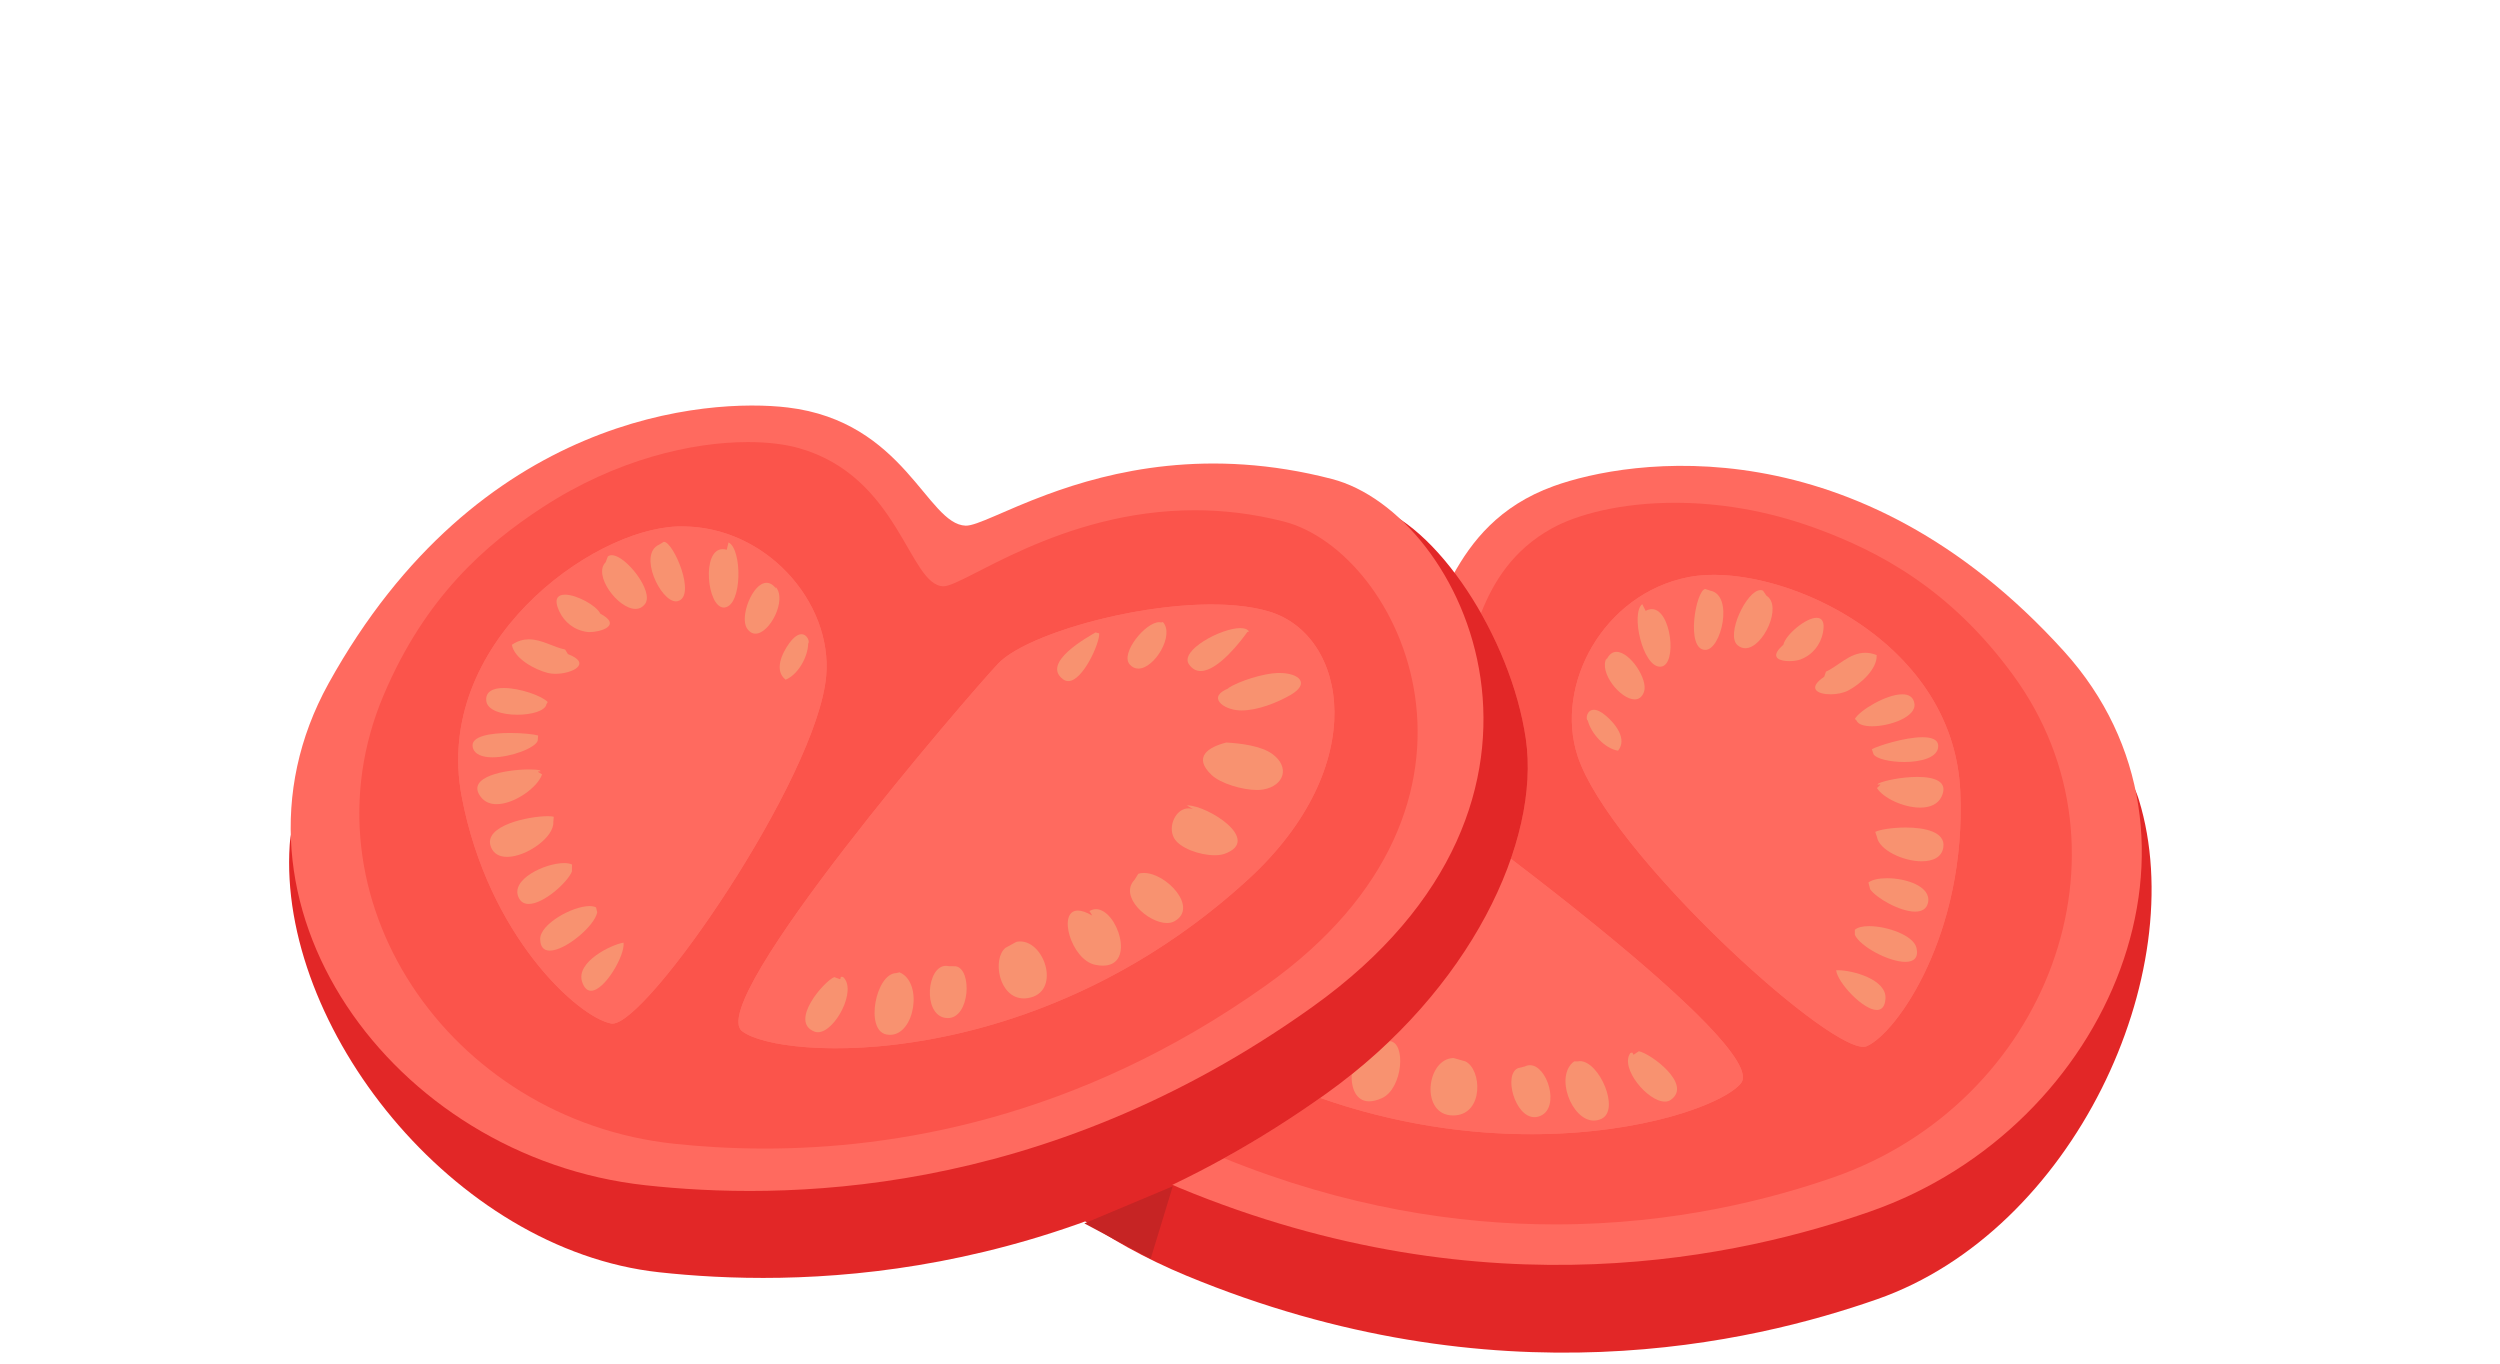 <?xml version="1.0" encoding="UTF-8" standalone="no"?>
<!-- Created with Inkscape (http://www.inkscape.org/) -->

<svg
   width="189.064mm"
   height="103.118mm"
   viewBox="0 0 189.064 103.118"
   version="1.1"
   id="svg11989"
   inkscape:version="1.1.1 (3bf5ae0d25, 2021-09-20)"
   sodipodi:docname="extra-tomato.svg"
   xmlns:inkscape="http://www.inkscape.org/namespaces/inkscape"
   xmlns:sodipodi="http://sodipodi.sourceforge.net/DTD/sodipodi-0.dtd"
   xmlns="http://www.w3.org/2000/svg"
   xmlns:svg="http://www.w3.org/2000/svg">
  <sodipodi:namedview
     id="namedview11991"
     pagecolor="#505050"
     bordercolor="#ffffff"
     borderopacity="1"
     inkscape:pageshadow="0"
     inkscape:pageopacity="0"
     inkscape:pagecheckerboard="1"
     inkscape:document-units="mm"
     showgrid="false"
     inkscape:zoom="0.69753788"
     inkscape:cx="302.49253"
     inkscape:cy="125.44122"
     inkscape:window-width="1920"
     inkscape:window-height="1001"
     inkscape:window-x="-9"
     inkscape:window-y="-9"
     inkscape:window-maximized="1"
     inkscape:current-layer="layer3" />
  <defs
     id="defs11986" />
  <g
     inkscape:groupmode="layer"
     id="layer3"
     inkscape:label="Layer 3"
     style="display:inline"
     transform="translate(-2.397,-4.347)">
    <g
       id="g1574">
      <path
         d="m 109.356,59.479 c -0.741,0.201 -3.186,-0.935 -6.692,-2.071 -5.969,-1.933 -15.007,-3.866 -23.922,0.794 -4.586,2.399 -8.135,12.16 -7.461,19.907 0.674,7.743 8.4,17.558 20.839,22.712 23.41,9.698 42.781,5.084 52.225,1.785 14.841,-5.182 23.827,-24.642 19.808,-37.768 -0.928,-3.027 -4.064,-5.8 -6.431,-8.421 -15.695,-17.353 -31.644,-10.717 -37.303,-8.678 -8.378,3.023 -8.234,10.975 -11.063,11.74"
         style="fill:#e22727;fill-opacity:1;fill-rule:nonzero;stroke:none;stroke-width:0.035"
         id="path1994" />
      <path
         d="m 108.841,52.843 c -0.624,0.169 -2.184,-0.215 -4.463,-0.596 -5.034,-0.847 -13.582,-1.69 -23.322,3.404 -9.172,4.798 -14.326,28.229 10.548,38.534 23.41,9.698 42.781,5.084 52.225,1.785 18.263,-6.378 27.298,-28.388 14.665,-42.362 -15.695,-17.353 -32.932,-14.545 -38.59,-12.502 -8.378,3.02 -8.234,10.971 -11.063,11.737"
         style="fill:#ff6a5f;fill-opacity:1;fill-rule:nonzero;stroke:none;stroke-width:0.035"
         id="path1996" />
      <path
         d="m 120.01,96.944 c -7.327,0 -15.829,-1.266 -25.044,-5.006 2.402,-1.33 4.833,-2.84 7.271,-4.561 5.74,2.014 11.211,2.745 15.963,2.745 8.431,0 14.584,-2.307 15.854,-3.849 1.57,-1.905 -9.366,-10.866 -17.395,-16.983 1.132,-3.256 1.517,-6.371 1.129,-9.052 -0.466,-3.2 -1.722,-6.572 -3.387,-9.518 0.914,-2.318 2.385,-4.777 5.373,-6.424 1.94,-1.069 5.249,-1.926 9.296,-1.926 3.193,0 6.847,0.536 10.643,1.926 4.805,1.76 10.164,4.593 14.922,11.098 9.804,13.409 2.572,32.396 -13.624,38.005 -4.618,1.598 -11.906,3.545 -21.001,3.545 m 11.987,-49.124 c -0.695,0 -1.344,0.06 -1.933,0.176 -6.431,1.274 -10.118,8.163 -8.361,13.525 2.346,7.147 18.489,21.992 21.608,21.992 0.099,0 0.187,-0.014 0.261,-0.046 2.314,-1.023 7.546,-8.534 7.073,-19.269 -0.466,-10.664 -11.762,-16.379 -18.648,-16.379"
         style="fill:#fb544b;fill-opacity:1;fill-rule:nonzero;stroke:none;stroke-width:0.035"
         id="path1998" />
      <path
         d="m 108.841,63.56 c 2.681,1.774 27.527,19.907 25.213,22.712 -2.318,2.808 -20.839,8.167 -39.878,-2.551 C 83.071,77.467 82.601,67.388 88.002,64.326 93.407,61.264 105.754,61.521 108.841,63.56"
         style="fill:#ff6a5f;fill-opacity:1;fill-rule:nonzero;stroke:none;stroke-width:0.035"
         id="path2000" />
      <path
         d="m 121.703,61.521 c 2.42,7.377 19.554,22.966 21.869,21.946 2.314,-1.023 7.546,-8.534 7.073,-19.269 -0.512,-11.737 -14.15,-17.48 -20.581,-16.203 -6.431,1.274 -10.118,8.163 -8.361,13.525"
         style="fill:#ff6a5f;fill-opacity:1;fill-rule:nonzero;stroke:none;stroke-width:0.035"
         id="path2002" />
      <path
         d="m 105.945,87.637 c -0.998,0 -1.379,-1.002 -1.326,-2.043 1.009,-0.811 1.965,-1.647 2.865,-2.512 1.274,0.085 1.005,3.581 -0.568,4.307 -0.374,0.169 -0.695,0.247 -0.97,0.247"
         style="fill:#f89270;fill-opacity:1;fill-rule:nonzero;stroke:none;stroke-width:0.035"
         id="path2004" />
      <path
         d="m 112.281,88.703 c -2.484,0 -2.043,-4.283 0.035,-4.343 l 0.9,0.254 c 1.238,0.596 1.404,3.926 -0.773,4.085 -0.056,0.004 -0.109,0.004 -0.162,0.004"
         style="fill:#f89270;fill-opacity:1;fill-rule:nonzero;stroke:none;stroke-width:0.035"
         id="path2006" />
      <path
         d="m 118.44,88.833 c -1.492,0 -2.357,-3.246 -1.238,-3.708 l 0.515,-0.127 c 0.131,-0.067 0.261,-0.095 0.385,-0.095 1.309,0 2.293,3.175 0.801,3.828 -0.159,0.071 -0.314,0.102 -0.462,0.102"
         style="fill:#f89270;fill-opacity:1;fill-rule:nonzero;stroke:none;stroke-width:0.035"
         id="path2008" />
      <path
         d="m 122.931,89.091 c -1.693,0 -2.977,-3.401 -1.485,-4.477 h 0.258 c 0.06,-0.011 0.116,-0.018 0.176,-0.018 1.464,0 3.062,3.694 1.626,4.364 -0.194,0.088 -0.388,0.131 -0.575,0.131"
         style="fill:#f89270;fill-opacity:1;fill-rule:nonzero;stroke:none;stroke-width:0.035"
         id="path2010" />
      <path
         d="m 128.3,87.655 c -1.288,0 -3.404,-2.519 -2.614,-3.662 0.06,-0.028 0.099,-0.042 0.127,-0.042 0.092,0 0.049,0.127 0.134,0.155 l 0.388,-0.258 c 0.854,0.148 4.096,2.505 2.413,3.676 -0.131,0.092 -0.282,0.131 -0.448,0.131"
         style="fill:#f89270;fill-opacity:1;fill-rule:nonzero;stroke:none;stroke-width:0.035"
         id="path2012" />
      <path
         d="m 124.762,61.119 c -1.005,-0.162 -2.039,-1.302 -2.286,-2.279 -0.173,-0.081 -0.092,-0.815 0.459,-0.815 0.226,0 0.529,0.123 0.924,0.462 0.702,0.603 1.619,1.746 0.903,2.632"
         style="fill:#f89270;fill-opacity:1;fill-rule:nonzero;stroke:none;stroke-width:0.035"
         id="path2014" />
      <path
         d="m 126.018,57.239 c -1.072,-0.004 -2.723,-2.039 -2.127,-3.119 v 0.127 c 0.191,-0.43 0.459,-0.603 0.755,-0.603 1.034,0 2.409,2.11 2.078,3.027 -0.145,0.402 -0.402,0.568 -0.706,0.568"
         style="fill:#f89270;fill-opacity:1;fill-rule:nonzero;stroke:none;stroke-width:0.035"
         id="path2016" />
      <path
         d="m 127.937,54.766 c -1.316,0 -2.226,-4.036 -1.344,-4.731 l 0.258,0.512 c 0.166,-0.092 0.321,-0.134 0.469,-0.134 1.471,0 1.944,4.212 0.688,4.35 -0.025,0.004 -0.046,0.004 -0.071,0.004"
         style="fill:#f89270;fill-opacity:1;fill-rule:nonzero;stroke:none;stroke-width:0.035"
         id="path2018" />
      <path
         d="m 131.362,53.496 c -0.004,0 -0.007,0 -0.011,0 -1.492,-0.028 -0.709,-4.487 0,-4.607 l 0.385,0.127 c 1.792,0.332 0.836,4.484 -0.374,4.48"
         style="fill:#f89270;fill-opacity:1;fill-rule:nonzero;stroke:none;stroke-width:0.035"
         id="path2020" />
      <path
         d="m 134.386,53.369 c -0.205,0 -0.406,-0.071 -0.593,-0.236 -0.903,-0.787 0.706,-4.159 1.739,-4.159 0.067,0 0.131,0.014 0.194,0.042 l 0.258,0.381 c 1.238,0.758 -0.24,3.976 -1.598,3.972"
         style="fill:#f89270;fill-opacity:1;fill-rule:nonzero;stroke:none;stroke-width:0.035"
         id="path2022" />
      <path
         d="m 137.712,54.346 c -0.709,0 -1.397,-0.243 -0.702,-0.991 l 0.258,-0.254 c 0.162,-0.748 1.686,-2.032 2.512,-2.032 0.406,0 0.642,0.307 0.476,1.136 -0.18,0.885 -0.773,1.672 -1.704,2.018 -0.201,0.074 -0.522,0.123 -0.84,0.123"
         style="fill:#f89270;fill-opacity:1;fill-rule:nonzero;stroke:none;stroke-width:0.035"
         id="path2024" />
      <path
         d="m 140.831,56.854 c -0.995,0 -1.785,-0.441 -0.476,-1.33 l 0.131,-0.385 c 0.91,-0.399 1.774,-1.425 2.977,-1.425 0.268,0 0.554,0.053 0.857,0.173 0.064,1.076 -1.274,2.226 -2.159,2.685 -0.363,0.187 -0.868,0.282 -1.33,0.282"
         style="fill:#f89270;fill-opacity:1;fill-rule:nonzero;stroke:none;stroke-width:0.035"
         id="path2026" />
      <path
         d="m 143.971,59.271 c -0.582,0 -1.048,-0.131 -1.171,-0.43 l -0.127,-0.127 c 0.36,-0.642 2.367,-1.859 3.581,-1.859 0.49,0 0.854,0.198 0.924,0.713 0.141,0.995 -1.856,1.704 -3.207,1.704"
         style="fill:#f89270;fill-opacity:1;fill-rule:nonzero;stroke:none;stroke-width:0.035"
         id="path2028" />
      <path
         d="m 146.405,61.973 c -1.065,0 -2.103,-0.236 -2.318,-0.582 l -0.131,-0.381 c 0.42,-0.247 2.484,-0.91 3.831,-0.91 0.684,0 1.185,0.173 1.189,0.66 0.007,0.878 -1.302,1.214 -2.572,1.214"
         style="fill:#f89270;fill-opacity:1;fill-rule:nonzero;stroke:none;stroke-width:0.035"
         id="path2030" />
      <path
         d="m 147.608,65.423 c -1.259,0 -2.801,-0.73 -3.263,-1.478 l 0.258,-0.254 c -0.014,-0.018 -0.035,-0.025 -0.056,-0.025 -0.025,0 -0.053,0.007 -0.078,0.011 -0.025,0.007 -0.046,0.011 -0.06,0.011 -0.028,0 -0.025,-0.018 0.046,-0.092 0.455,-0.219 1.782,-0.494 2.942,-0.494 1.291,0 2.374,0.342 1.834,1.485 -0.282,0.603 -0.907,0.836 -1.623,0.836"
         style="fill:#f89270;fill-opacity:1;fill-rule:nonzero;stroke:none;stroke-width:0.035"
         id="path2032" />
      <path
         d="m 147.731,69.484 c -1.408,0 -3.224,-0.857 -3.387,-1.838 l -0.131,-0.385 c 0.296,-0.166 1.277,-0.332 2.307,-0.332 1.457,0 3.009,0.335 2.843,1.489 -0.106,0.762 -0.797,1.065 -1.633,1.065"
         style="fill:#f89270;fill-opacity:1;fill-rule:nonzero;stroke:none;stroke-width:0.035"
         id="path2034" />
      <path
         d="m 147.23,73.29 c -1.147,0 -2.928,-1.023 -3.401,-1.69 l -0.131,-0.512 c 0.272,-0.215 0.801,-0.325 1.408,-0.325 1.464,0 3.365,0.631 3.097,1.856 -0.109,0.483 -0.483,0.67 -0.974,0.67"
         style="fill:#f89270;fill-opacity:1;fill-rule:nonzero;stroke:none;stroke-width:0.035"
         id="path2036" />
      <path
         d="m 146.489,77.089 c -1.249,0 -3.418,-1.161 -3.817,-2.046 v -0.381 c 0.212,-0.191 0.603,-0.275 1.079,-0.275 1.358,0 3.365,0.699 3.581,1.647 0.176,0.762 -0.219,1.055 -0.843,1.055"
         style="fill:#f89270;fill-opacity:1;fill-rule:nonzero;stroke:none;stroke-width:0.035"
         id="path2038" />
      <path
         d="m 144.334,80.727 c -1.048,0 -2.981,-2.085 -3.076,-3.002 0.042,-0.004 0.095,-0.004 0.148,-0.004 1.051,0 3.701,0.677 3.581,2.173 -0.049,0.596 -0.3,0.833 -0.653,0.833"
         style="fill:#f89270;fill-opacity:1;fill-rule:nonzero;stroke:none;stroke-width:0.035"
         id="path2040" />
      <path
         d="m 76.442,50.677 c 0.893,0.032 3.627,-2.223 7.684,-4.477 5.359,-2.977 13.032,-5.951 21.837,-3.665 5.016,1.302 10.707,10.005 11.825,17.702 1.118,7.694 -4.159,18.994 -15.092,26.815 C 82.122,101.773 62.197,101.646 52.248,100.563 36.61,98.859 23.398,81.937 24.305,68.249 c 0.208,-3.161 2.628,-6.565 4.336,-9.652 11.307,-20.436 28.36,-17.572 34.339,-16.859 8.851,1.055 10.53,8.83 13.462,8.939"
         style="fill:#e22727;fill-opacity:1;fill-rule:nonzero;stroke:none;stroke-width:0.035"
         id="path2042" />
      <path
         d="m 75.422,44.101 c 0.826,0.028 2.932,-1.161 6.142,-2.349 4.858,-1.799 12.245,-3.598 21.558,-1.182 10.033,2.603 20.419,24.264 -1.443,39.903 C 81.102,95.194 61.181,95.071 51.229,93.984 31.981,91.888 18.142,72.493 27.243,56.036 38.554,35.599 55.981,34.449 61.96,35.162 c 8.851,1.055 10.53,8.83 13.462,8.939"
         style="fill:#ff6a5f;fill-opacity:1;fill-rule:nonzero;stroke:none;stroke-width:0.035"
         id="path2044" />
      <path
         d="m 60.228,91.208 c -2.635,0 -4.942,-0.162 -6.844,-0.363 C 36.327,89.034 24.933,72.172 31.413,56.907 34.557,49.495 39.121,45.53 43.401,42.732 c 5.606,-3.665 11.37,-4.953 15.554,-4.953 1.528,0 2.84,0.169 3.863,0.459 7.592,2.148 8.311,10.358 10.908,10.446 0.007,0 0.014,0 0.021,0 0.783,0 2.985,-1.436 6.269,-2.875 3.281,-1.436 7.641,-2.875 12.739,-2.875 2.12,0 4.367,0.25 6.72,0.85 8.89,2.272 18.059,21.301 -1.348,35.091 C 83.794,89.059 69.838,91.208 60.228,91.208 M 94.01,50.06 c -6.177,0 -14.118,2.349 -16.133,4.477 -2.205,2.332 -22.246,25.59 -19.35,27.802 0.921,0.702 3.489,1.284 7.08,1.284 7.726,0 20.186,-2.702 31.168,-12.756 9.384,-8.597 7.532,-18.517 1.57,-20.281 -1.235,-0.363 -2.723,-0.526 -4.336,-0.526 M 53.98,44.158 c -0.113,0 -0.226,0 -0.339,0.004 -6.555,0.208 -18.517,8.872 -16.33,20.419 2,10.562 8.816,16.697 11.303,17.17 0.032,0.007 0.064,0.011 0.095,0.011 2.713,0 15.515,-18.676 16.171,-26.31 0.476,-5.521 -4.508,-11.292 -10.901,-11.292"
         style="fill:#fb544b;fill-opacity:1;fill-rule:nonzero;stroke:none;stroke-width:0.035"
         id="path2046" />
      <path
         d="m 77.878,54.536 c -2.205,2.332 -22.246,25.59 -19.35,27.802 2.896,2.212 22.165,3.256 38.248,-11.472 9.384,-8.597 7.532,-18.517 1.57,-20.281 -5.962,-1.764 -17.928,1.266 -20.468,3.951"
         style="fill:#ff6a5f;fill-opacity:1;fill-rule:nonzero;stroke:none;stroke-width:0.035"
         id="path2048" />
      <path
         d="M 64.881,55.45 C 64.218,63.179 51.105,82.222 48.615,81.75 46.128,81.277 39.312,75.142 37.312,64.58 35.125,53.034 47.087,44.369 53.642,44.161 c 6.555,-0.208 11.726,5.669 11.239,11.289"
         style="fill:#ff6a5f;fill-opacity:1;fill-rule:nonzero;stroke:none;stroke-width:0.035"
         id="path2050" />
      <path
         d="m 93.202,55.094 c -0.335,0 -0.642,-0.148 -0.893,-0.515 -0.706,-1.037 2.424,-2.731 3.884,-2.731 0.318,0 0.557,0.078 0.66,0.261 l -0.123,0.028 c -0.399,0.568 -2.187,2.956 -3.528,2.956"
         style="fill:#f89270;fill-opacity:1;fill-rule:nonzero;stroke:none;stroke-width:0.035"
         id="path2052" />
      <path
         d="m 96.296,58.075 c -0.053,0 -0.102,0 -0.152,-0.004 -1.245,-0.049 -2.519,-1.03 -0.794,-1.683 l -0.123,0.028 c 0.882,-0.579 2.752,-1.15 3.817,-1.175 0.032,0 0.064,0 0.095,0 1.52,0 2.371,0.797 0.829,1.679 -0.995,0.568 -2.459,1.154 -3.672,1.154"
         style="fill:#f89270;fill-opacity:1;fill-rule:nonzero;stroke:none;stroke-width:0.035"
         id="path2054" />
      <path
         d="m 97.464,64.09 c -1.101,0 -2.752,-0.483 -3.44,-1.136 -1.429,-1.355 -0.258,-2.106 1.111,-2.452 v 0 0 c 1.012,0.053 2.642,0.236 3.51,0.885 1.312,0.984 0.871,2.378 -0.706,2.663 -0.141,0.025 -0.303,0.039 -0.476,0.039"
         style="fill:#f89270;fill-opacity:1;fill-rule:nonzero;stroke:none;stroke-width:0.035"
         id="path2056" />
      <path
         d="m 95.136,60.502 v 0 h -0.004 l 0.123,-0.028 c -0.039,0.007 -0.081,0.018 -0.12,0.028 v 0"
         style="fill:#f89270;fill-opacity:1;fill-rule:nonzero;stroke:none;stroke-width:0.035"
         id="path2058" />
      <path
         d="m 94.254,69.025 c -1.129,0 -2.667,-0.543 -3.08,-1.319 -0.469,-0.882 0.148,-2.226 1.101,-2.226 0.109,0 0.226,0.021 0.342,0.06 l -0.462,-0.286 c 0.011,0 0.021,0 0.032,0 1.556,0 5.694,2.639 2.812,3.665 -0.208,0.071 -0.462,0.106 -0.744,0.106"
         style="fill:#f89270;fill-opacity:1;fill-rule:nonzero;stroke:none;stroke-width:0.035"
         id="path2060" />
      <path
         d="m 90.652,74.151 c -1.443,0 -3.655,-2.014 -2.455,-3.267 l 0.286,-0.459 c 0.134,-0.042 0.275,-0.06 0.42,-0.06 1.704,0 4.159,2.628 2.307,3.655 -0.162,0.088 -0.353,0.131 -0.557,0.131"
         style="fill:#f89270;fill-opacity:1;fill-rule:nonzero;stroke:none;stroke-width:0.035"
         id="path2062" />
      <path
         d="m 85.805,77.375 c -0.18,0 -0.374,-0.021 -0.593,-0.067 -1.799,-0.374 -2.886,-4.099 -1.298,-4.099 0.275,0 0.635,0.116 1.087,0.381 l -0.212,-0.342 c 0.162,-0.099 0.328,-0.145 0.49,-0.145 0.801,0 1.563,1.069 1.806,2.134 0.247,1.069 -0.021,2.138 -1.281,2.138"
         style="fill:#f89270;fill-opacity:1;fill-rule:nonzero;stroke:none;stroke-width:0.035"
         id="path2064" />
      <path
         d="m 79.825,79.852 c -1.905,0 -2.402,-3.006 -1.383,-3.828 l 0.818,-0.448 c 0.095,-0.021 0.191,-0.032 0.286,-0.032 1.916,0 3.097,3.888 0.582,4.283 -0.106,0.018 -0.208,0.025 -0.303,0.025"
         style="fill:#f89270;fill-opacity:1;fill-rule:nonzero;stroke:none;stroke-width:0.035"
         id="path2066" />
      <path
         d="m 74.075,81.34 c -0.074,0 -0.148,-0.007 -0.229,-0.021 -1.679,-0.318 -1.348,-3.93 0.085,-3.93 0.071,0 0.141,0.007 0.215,0.025 l 0.529,0.007 c 1.259,0.208 1.087,3.919 -0.6,3.919"
         style="fill:#f89270;fill-opacity:1;fill-rule:nonzero;stroke:none;stroke-width:0.035"
         id="path2068" />
      <path
         d="m 69.714,82.607 c -0.099,0 -0.198,-0.011 -0.3,-0.032 -1.616,-0.342 -0.783,-4.604 0.758,-4.636 l 0.25,-0.06 c 1.799,0.751 1.171,4.727 -0.709,4.727"
         style="fill:#f89270;fill-opacity:1;fill-rule:nonzero;stroke:none;stroke-width:0.035"
         id="path2070" />
      <path
         d="m 64.25,82.409 c -0.092,0 -0.18,-0.014 -0.268,-0.049 -1.909,-0.758 0.709,-3.785 1.506,-4.12 l 0.434,0.159 c 0.085,-0.049 -0.007,-0.18 0.131,-0.18 0.025,0 0.06,0.004 0.102,0.014 1.087,0.984 -0.617,4.177 -1.905,4.177"
         style="fill:#f89270;fill-opacity:1;fill-rule:nonzero;stroke:none;stroke-width:0.035"
         id="path2072" />
      <path
         d="m 88.486,54.91 c -0.24,0 -0.466,-0.095 -0.66,-0.321 -0.716,-0.829 1.185,-3.189 2.24,-3.189 0.053,0 0.106,0.007 0.155,0.018 l 0.123,-0.028 c 0.896,0.998 -0.642,3.521 -1.859,3.521"
         style="fill:#f89270;fill-opacity:1;fill-rule:nonzero;stroke:none;stroke-width:0.035"
         id="path2074" />
      <path
         d="m 83.187,55.856 c -0.131,0 -0.258,-0.039 -0.381,-0.127 -1.736,-1.263 1.944,-3.253 2.441,-3.552 l 0.279,0.067 c 0.046,0.741 -1.242,3.612 -2.339,3.612"
         style="fill:#f89270;fill-opacity:1;fill-rule:nonzero;stroke:none;stroke-width:0.035"
         id="path2076" />
      <path
         d="m 61.812,55.75 c -0.9,-0.702 -0.265,-2.021 0.279,-2.766 0.37,-0.504 0.681,-0.674 0.917,-0.674 0.448,0 0.646,0.596 0.508,0.702 -0.014,1.005 -0.762,2.353 -1.704,2.738"
         style="fill:#f89270;fill-opacity:1;fill-rule:nonzero;stroke:none;stroke-width:0.035"
         id="path2078" />
      <path
         d="m 59.533,52.268 c -0.236,0 -0.462,-0.12 -0.649,-0.409 -0.561,-0.861 0.416,-3.436 1.485,-3.436 0.24,0 0.487,0.127 0.716,0.437 l -0.028,-0.127 c 0.875,0.97 -0.445,3.535 -1.524,3.535"
         style="fill:#f89270;fill-opacity:1;fill-rule:nonzero;stroke:none;stroke-width:0.035"
         id="path2080" />
      <path
         d="m 57.134,50.292 c -0.631,0 -1.058,-1.104 -1.122,-2.208 -0.067,-1.104 0.229,-2.208 1.044,-2.208 0.092,0 0.194,0.014 0.303,0.046 l 0.131,-0.554 c 1.037,0.487 1.058,4.763 -0.293,4.921 -0.021,0.004 -0.042,0.004 -0.064,0.004"
         style="fill:#f89270;fill-opacity:1;fill-rule:nonzero;stroke:none;stroke-width:0.035"
         id="path2082" />
      <path
         d="m 53.515,49.827 c -1.178,0 -2.875,-3.591 -1.266,-4.293 l 0.346,-0.212 c 0.004,0 0.007,0 0.011,0 0.727,0 2.484,4.124 1.044,4.487 -0.042,0.011 -0.088,0.018 -0.134,0.018"
         style="fill:#f89270;fill-opacity:1;fill-rule:nonzero;stroke:none;stroke-width:0.035"
         id="path2084" />
      <path
         d="m 50.456,50.395 c -1.326,0 -3.235,-2.568 -2.254,-3.531 l 0.162,-0.43 c 0.085,-0.071 0.183,-0.099 0.296,-0.099 1.062,0 3.203,2.738 2.529,3.672 -0.198,0.272 -0.452,0.388 -0.734,0.388"
         style="fill:#f89270;fill-opacity:1;fill-rule:nonzero;stroke:none;stroke-width:0.035"
         id="path2086" />
      <path
         d="m 46.995,52.148 c -0.071,0 -0.134,0 -0.191,-0.011 -0.988,-0.127 -1.746,-0.758 -2.12,-1.577 -0.42,-0.914 -0.116,-1.242 0.441,-1.242 0.871,0 2.371,0.811 2.671,1.436 l 0.31,0.191 c 1.129,0.762 -0.332,1.203 -1.111,1.203"
         style="fill:#f89270;fill-opacity:1;fill-rule:nonzero;stroke:none;stroke-width:0.035"
         id="path2088" />
      <path
         d="m 44.41,55.305 c -0.208,0 -0.406,-0.021 -0.579,-0.064 -0.97,-0.247 -2.536,-1.069 -2.723,-2.131 0.445,-0.303 0.875,-0.413 1.291,-0.413 0.981,0 1.894,0.614 2.734,0.769 l 0.212,0.346 c 1.863,0.72 0.328,1.492 -0.935,1.492"
         style="fill:#f89270;fill-opacity:1;fill-rule:nonzero;stroke:none;stroke-width:0.035"
         id="path2090" />
      <path
         d="m 41.52,58.399 c -1.129,0 -2.282,-0.325 -2.349,-1.058 -0.067,-0.709 0.533,-0.963 1.326,-0.963 1.221,0 2.9,0.6 3.323,1.062 l -0.095,0.155 c -0.085,0.515 -1.132,0.804 -2.205,0.804"
         style="fill:#f89270;fill-opacity:1;fill-rule:nonzero;stroke:none;stroke-width:0.035"
         id="path2092" />
      <path
         d="m 39.64,61.62 c -0.751,0 -1.365,-0.208 -1.492,-0.766 -0.191,-0.847 1.379,-1.076 2.815,-1.076 0.956,0 1.852,0.102 2.131,0.191 l -0.035,0.399 c -0.187,0.55 -2.039,1.252 -3.418,1.252"
         style="fill:#f89270;fill-opacity:1;fill-rule:nonzero;stroke:none;stroke-width:0.035"
         id="path2094" />
      <path
         d="m 39.954,65.162 c -0.466,0 -0.882,-0.152 -1.175,-0.522 -1.245,-1.57 1.926,-2.103 3.623,-2.103 0.346,0 0.628,0.021 0.801,0.06 0.222,0.145 -0.085,0.035 -0.12,0.123 l 0.307,0.191 c -0.321,0.974 -2.085,2.251 -3.436,2.251"
         style="fill:#f89270;fill-opacity:1;fill-rule:nonzero;stroke:none;stroke-width:0.035"
         id="path2096" />
      <path
         d="m 40.748,69.148 c -0.557,0 -1.016,-0.215 -1.224,-0.748 -0.628,-1.619 2.872,-2.328 4.29,-2.328 0.205,0 0.363,0.014 0.462,0.042 l -0.035,0.402 c 0.074,1.147 -2.039,2.632 -3.493,2.632"
         style="fill:#f89270;fill-opacity:1;fill-rule:nonzero;stroke:none;stroke-width:0.035"
         id="path2098" />
      <path
         d="m 42.385,72.708 c -0.332,0 -0.603,-0.138 -0.762,-0.476 -0.66,-1.372 1.99,-2.614 3.433,-2.614 0.24,0 0.448,0.035 0.6,0.109 l -0.007,0.526 c -0.342,0.836 -2.138,2.455 -3.263,2.455"
         style="fill:#f89270;fill-opacity:1;fill-rule:nonzero;stroke:none;stroke-width:0.035"
         id="path2100" />
      <path
         d="m 43.976,76.239 c -0.43,0 -0.723,-0.25 -0.727,-0.878 -0.007,-1.136 2.445,-2.491 3.725,-2.491 0.201,0 0.37,0.032 0.501,0.102 l 0.088,0.374 c -0.208,1.044 -2.413,2.893 -3.588,2.893"
         style="fill:#f89270;fill-opacity:1;fill-rule:nonzero;stroke:none;stroke-width:0.035"
         id="path2102" />
      <path
         d="m 47.094,79.273 c -0.279,0 -0.519,-0.198 -0.677,-0.684 -0.48,-1.503 2.226,-2.815 3.136,-2.953 0.123,0.963 -1.432,3.637 -2.459,3.637"
         style="fill:#f89270;fill-opacity:1;fill-rule:nonzero;stroke:none;stroke-width:0.035"
         id="path2104" />
      <path
         d="m 91.089,94.058 -1.672,5.486 -5.016,-2.678 z"
         style="fill:#c62424;fill-opacity:1;fill-rule:nonzero;stroke:none;stroke-width:0.035"
         id="path2106" />
    </g>
  </g>
</svg>
